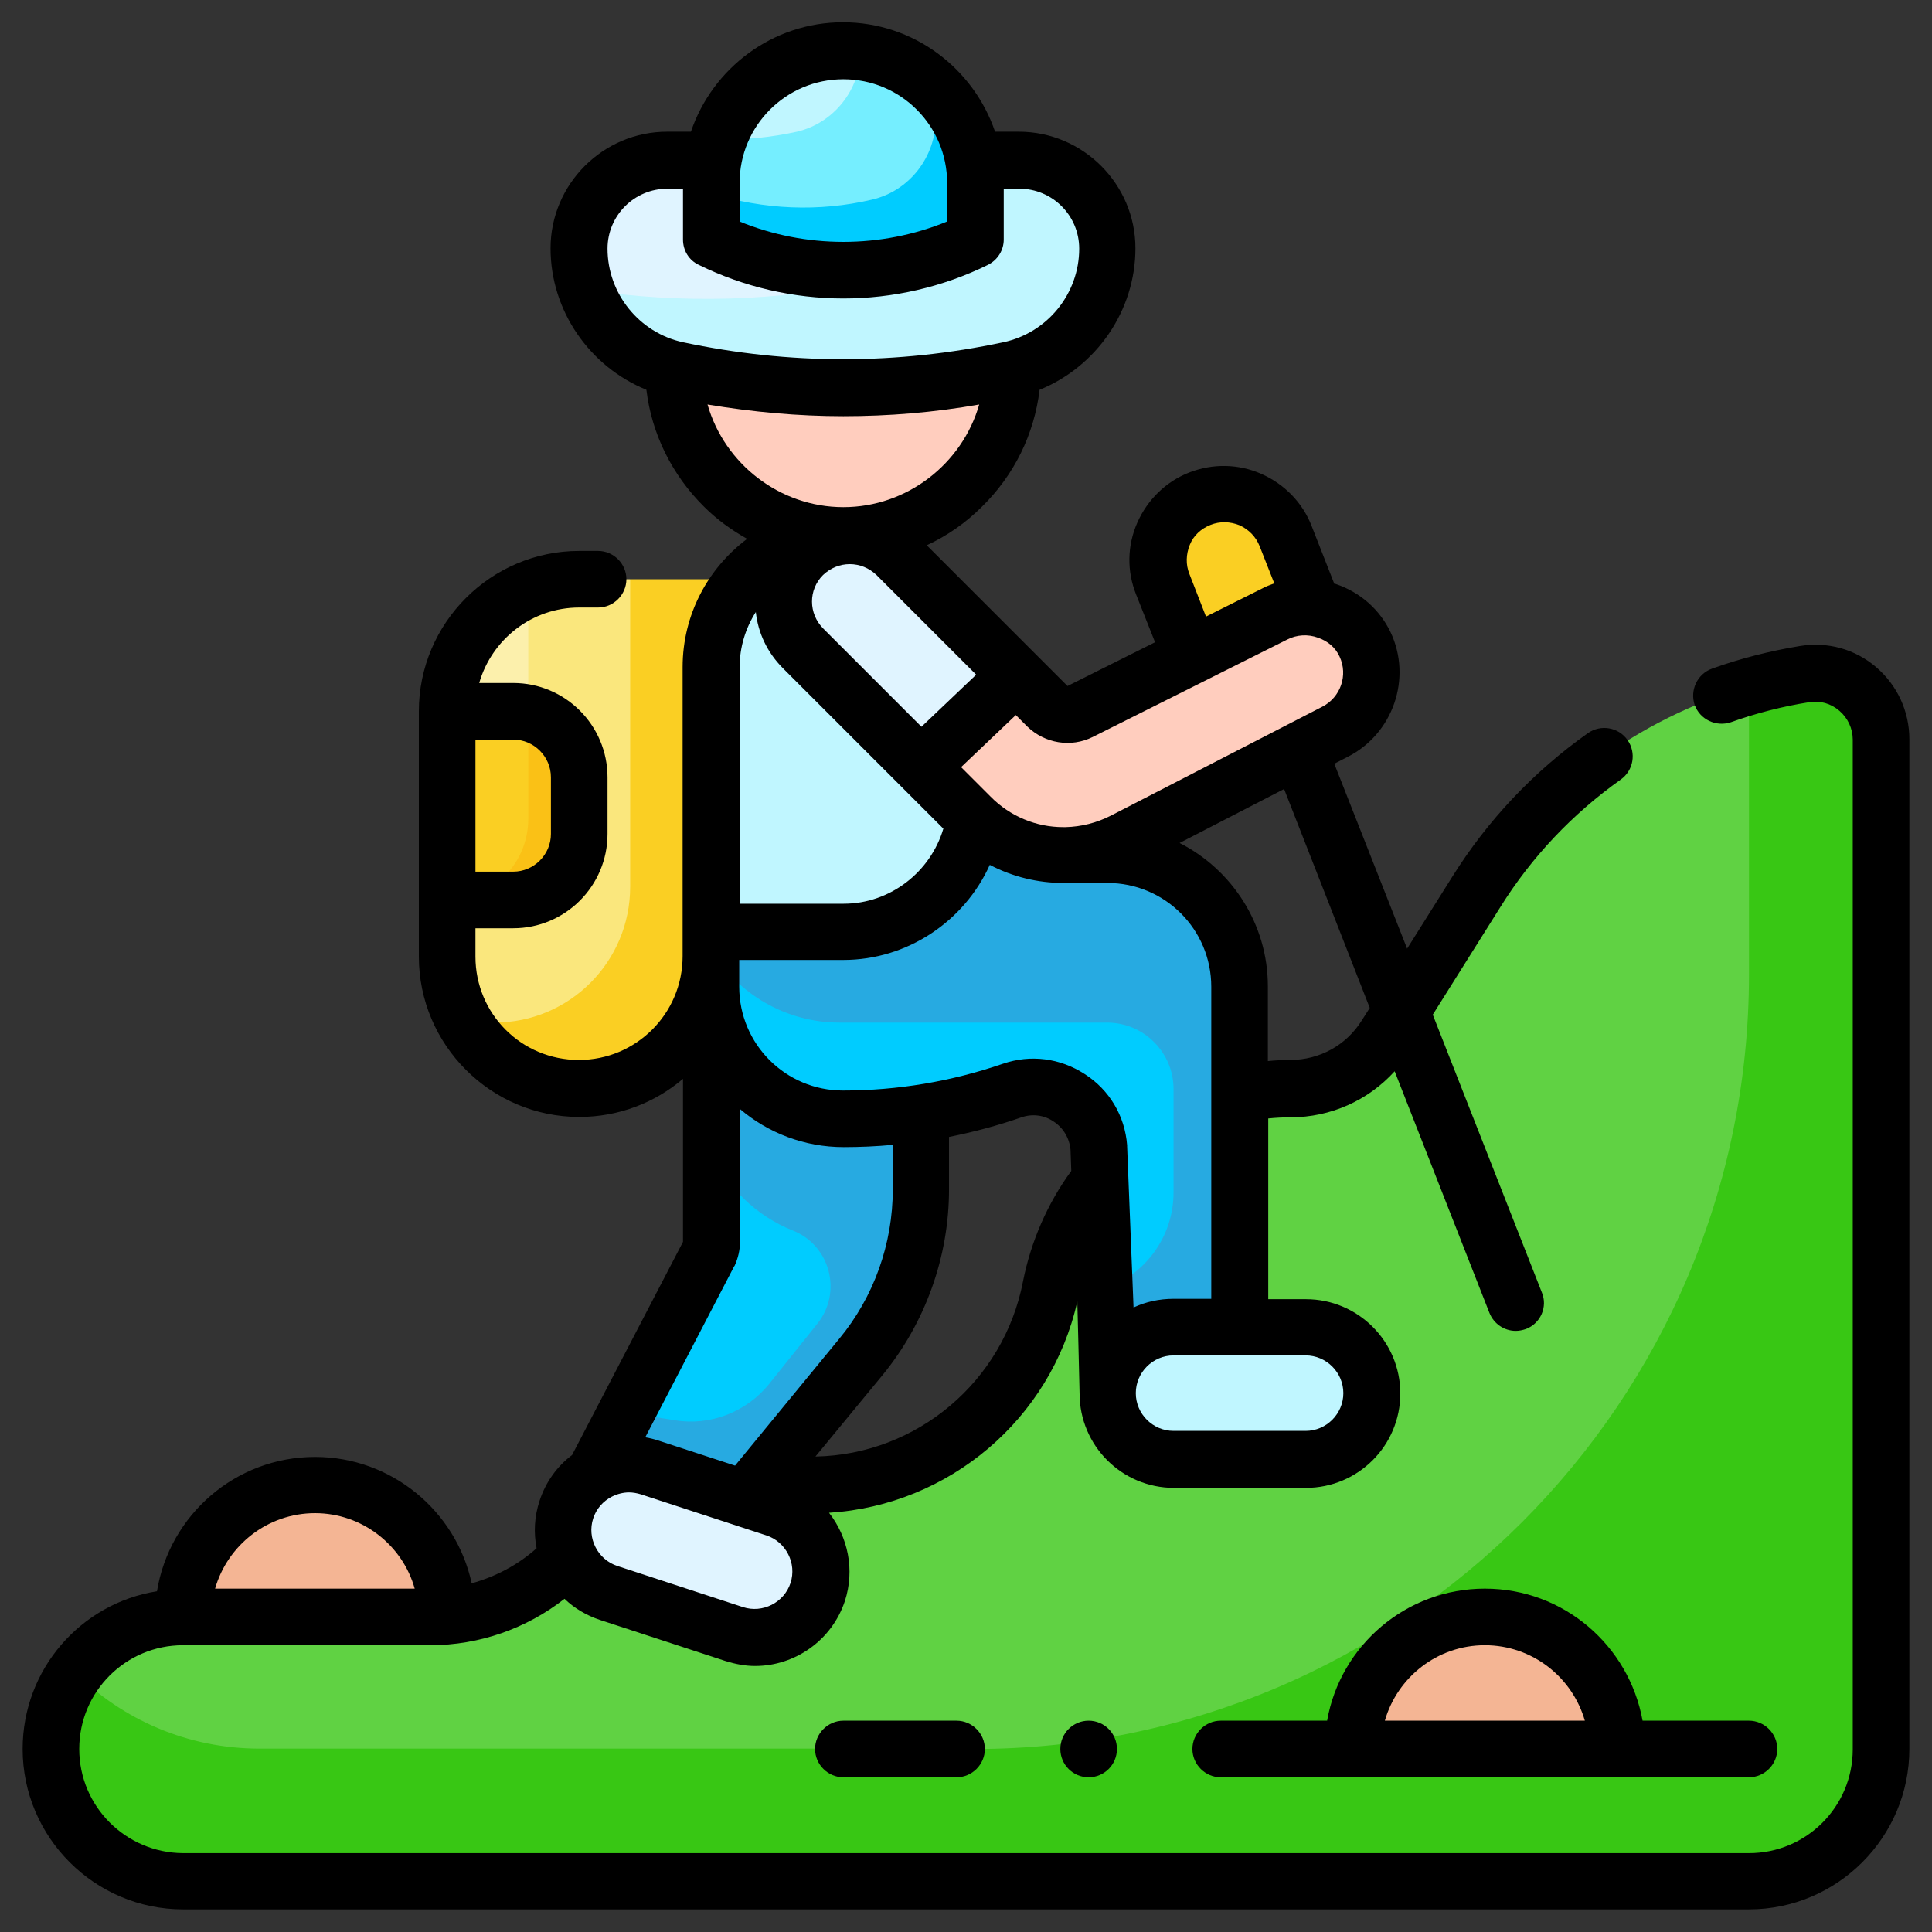 <svg height="512" width="512" xmlns="http://www.w3.org/2000/svg">
    <rect width="100%" height="100%" fill="#333333" stroke="none"/>
    <path d="M83.5 393.5c19.3 0 35 15.7 35 35V442h-70v-13.5c0-19.3 15.7-35 35-35z" fill="#f4b594"/>
    <path d="M498.5 195.9c0-10.7-9.6-19-20.2-17.3-5 .8-10 1.9-14.8 3.3L338 433 19.9 443.3c-4 5.7-6.4 12.7-6.4 20.2 0 19.3 15.7 35 35 35h415c19.3 0 35-15.7 35-35z" fill="#38c714"/>
    <path d="M258.2 463.5c113.4 0 205.3-91.9 205.3-205.3v-76.3c-29.6 8.5-55.4 27.6-72.2 54.3l-24 38.2c-5.5 8.7-15.1 14-25.4 14-31 0-57.6 22-63.4 52.5-5.8 30.5-32.4 52.5-63.4 52.5h-24.5c-14.7 0-28.9 6.2-38.5 17.4-9.5 11.2-23.5 17.6-38.2 17.6H48.5c-11.8 0-22.2 5.9-28.6 14.8 12.5 12.5 29.8 20.2 48.9 20.2h189.4z" fill="#60d243"/>
    <path d="M343.7 197.3c9-3.5 13.4-13.7 9.9-22.7L340.8 142c-3.5-9-13.7-13.4-22.7-9.9s-13.4 13.7-9.9 22.7l12.8 32.6c3.5 9 13.7 13.4 22.7 9.9zM167 153.5 122.6 270c5.9 11 17.5 18.5 30.9 18.5 19.3 0 35-15.7 35-35l14.5-100z" fill="#facf23"/>
    <path d="M131 271c19.9 0 36-16.1 36-36v-81.5h-13.5c-4.8 0-9.3 1-13.5 2.7l-21.5 82.3v15c0 6 1.5 11.6 4.1 16.5 2.7.7 5.5 1 8.4 1z" fill="#fae77d"/>
    <path d="M118.5 188.5v50c11.9-.3 21.5-10 21.5-22v-60.3c-12.6 5.3-21.5 17.8-21.5 32.3z" fill="#fcf0ac"/>
    <path d="M188.5 251.7v53.7L203 343l-37 31.2-12.5 24 30.1 15.6 44.5-54.2c10.3-12.5 15.9-28.2 15.9-44.4v-63.5z" fill="#27aae1"/>
    <path d="m203.8 366.8 12.8-16c6.7-8.3 3.4-20.8-6.5-24.7-9.8-3.9-17.4-11.5-21.6-20.7v23.8c0 1.1-.2 2.1-.7 3.1l-21.8 42 12.9 2.1c9.4 1.5 18.9-2.2 24.9-9.6z" fill="#0cf"/>
    <path d="M293.5 226.5h-105v25.2C203 280 221 280 221 280l81 9-9.4 52.6.9 24.9h35v-105c0-19.3-15.7-35-35-35z" fill="#27aae1"/>
    <path d="M311 316v-27.4c0-9.7-7.9-17.6-17.6-17.6h-70.9c-14.1 0-27-7.5-34-19.3v9.8c0 19.3 15.7 35 35 35 15.3 0 30.4-2.5 44.8-7.5 10.7-3.7 22 3.9 23 15.2l1.3 37.4C303.3 338 311 327.9 311 316z" fill="#0cf"/>
    <path d="M223.5 141.9c-19.3 0-35 15.7-35 35v70h35c19.3 0 35-15.7 35-35v-35c0-19.3-15.7-35-35-35z" fill="#c0f6ff"/>
    <path d="M223.5 141.9c24.9 0 45-20.1 45-45V82h-90v14.9c0 24.9 20.1 45 45 45zM361.8 170.7c-4.2-8.9-15.3-12.3-24-7.9l-51.5 25.8c-2.9 1.4-6.4.9-8.7-1.4l-8.3-8.3L248 181l-4.1 22 13.3 13.3c10.8 10.8 27.2 13.3 40.8 6.4l55.9-28.8c8.5-4.3 12-14.7 7.9-23.2z" fill="#ffcdbe"/>
    <path d="M237.5 147.1c-6.8-6.8-17.9-6.8-24.7 0-6.8 6.8-6.8 17.9 0 24.7L244 203l25.4-24.1z" fill="#e0f4ff"/>
    <path d="M270.1 42.5H257L155.4 76.8c3.7 10.6 12.7 18.8 24.1 21.2 29 6.2 59 6.2 88 0 15.2-3.2 26-16.7 26-32.2 0-12.8-10.5-23.3-23.4-23.3z" fill="#c0f6ff"/>
    <path d="M231 74.6c15.1-3.2 26-16.6 26-32.1h-80.1c-12.9 0-23.4 10.5-23.4 23.4 0 3.8.7 7.5 1.9 10.9 25.1 3.8 50.7 3.1 75.6-2.2z" fill="#e0f4ff"/>
    <path d="m246.9 22.4-58.4 28.7v8c0 3.1 1.9 5.8 4.7 7 19.4 8 41.2 8 60.6 0 2.8-1.2 4.7-3.9 4.7-7V48.5c0-10.4-4.5-19.7-11.6-26.1z" fill="#0cf"/>
    <path d="M231.1 52.9C241 50.6 248 41.6 248 31.3c0-3.1-.4-6.1-1.1-8.9-5.1-4.6-11.7-7.7-18.9-8.6L190.5 37c-1.3 3.6-2 7.5-2 11.6v2.6c13.8 4.4 28.6 5 42.6 1.7z" fill="#75eeff"/>
    <path d="M223.5 13.5c-15.3 0-28.3 9.8-33 23.4 6.9.2 13.9-.5 20.7-2 9.8-2.3 16.7-11.1 16.9-21.1-1.6-.2-3.1-.3-4.6-.3z" fill="#c0f6ff"/>
    <path d="M216.6 421.9c3-9.2-2-19.1-11.2-22.1l-33.3-10.9c-9.2-3-19.1 2-22.1 11.2s2 19.1 11.2 22.1l33.3 10.9c9.2 3 19.1-2 22.1-11.2z" fill="#e0f4ff"/>
    <path d="M363.5 369.2c0-9.7-7.8-17.5-17.5-17.5h-35c-9.7 0-17.5 7.8-17.5 17.5s7.8 17.5 17.5 17.5h35c9.7 0 17.5-7.8 17.5-17.5z" fill="#c0f6ff"/>
    <path d="M136 238.5h-17.5v-50H136c9.7 0 17.5 7.8 17.5 17.5v15c0 9.7-7.8 17.5-17.5 17.5z" fill="#fac116"/>
    <path d="M118.5 238.5v-50H140V217c0 11.9-9.6 21.5-21.5 21.5z" fill="#facf23"/>
    <path d="M393.5 428.5c19.3 0 35 15.7 35 35h-70c0-19.3 15.7-35 35-35z" fill="#f4b594"/>
    <path d="M497.2 176.8c-5.6-4.8-12.9-6.8-20.2-5.6-7.9 1.3-15.8 3.3-23.3 6-3.9 1.4-5.9 5.7-4.6 9.6 1.4 3.9 5.7 5.9 9.6 4.6 6.7-2.4 13.7-4.2 20.7-5.3 2.9-.5 5.8.3 8.1 2.3 2.2 1.9 3.5 4.7 3.5 7.6v267.6c0 15.2-12.3 27.5-27.5 27.5h-415C33.3 491 21 478.7 21 463.5S33.3 436 48.5 436H114c13 0 25.5-4.4 35.6-12.3 2.6 2.5 5.8 4.4 9.4 5.6l33.3 10.9c2.6.8 5.2 1.3 7.8 1.3 10.5 0 20.3-6.7 23.8-17.2 2.7-8.3.8-17-4.2-23.4 31.8-2 58.8-24.8 65.8-56 0 0 .6 23.4.6 24.4 0 13.8 11.2 25 25 25h35c13.8 0 25-11.2 25-25s-11.2-25-25-25h-10v-47.9c2-.2 4-.3 5.9-.3 10.7 0 20.6-4.5 27.6-12.2l25.1 64c1.2 3 4 4.8 7 4.8.9 0 1.8-.2 2.7-.5 3.9-1.5 5.8-5.9 4.2-9.7l-28.9-73.6 17.9-28.5c8.3-13.3 19.1-24.7 31.9-33.8 3.4-2.4 4.2-7.1 1.8-10.5s-7.1-4.2-10.5-1.8c-14.4 10.2-26.5 23-35.9 38l-12 19.1-19.3-49 3.5-1.8c12.1-6.1 17.2-20.9 11.4-33.1-2.9-6-8-10.5-14.4-12.7-.2-.1-.3-.1-.5-.1l-6-15.3c-2.4-6.2-7.2-11.1-13.3-13.8s-12.9-2.8-19.1-.4-11.1 7.2-13.8 13.3-2.8 12.9-.3 19.1l5 12.6-23.2 11.6-37.3-37.3c5.4-2.5 10.3-5.9 14.6-10.2 8.6-8.4 13.9-19.3 15.3-31 15-6.1 25.4-20.9 25.4-37.5 0-17-13.9-30.9-30.9-30.9h-6.3c-5.7-16.8-21.6-29-40.3-29s-34.6 12.2-40.3 29h-6.3c-17 0-30.9 13.9-30.9 30.9 0 16.6 10.4 31.4 25.4 37.5 1.4 11.7 6.8 22.6 15.3 31 3.4 3.4 7.3 6.2 11.4 8.5-10.4 7.8-17.1 20.1-17.1 34v76.6c0 15.2-12.3 27.5-27.5 27.5S126 268.7 126 253.5V246h10c13.8 0 25-11.2 25-25v-15c0-13.8-11.2-25-25-25h-9c3.3-11.5 13.9-20 26.5-20h5c4.1 0 7.5-3.4 7.5-7.5s-3.4-7.5-7.5-7.5h-5c-23.4 0-42.5 19.1-42.5 42.5v65c0 23.4 19.1 42.5 42.5 42.5 10.5 0 20.1-3.8 27.5-10.1v43.2l-29.4 56.5c-4 3-7 7.2-8.6 12.1-1.4 4.2-1.6 8.5-.8 12.6-4.9 4.4-10.8 7.5-17.2 9.3-4.1-19.1-21.2-33.5-41.5-33.5-21.1 0-38.6 15.4-41.9 35.6C21.4 424.9 6 442.4 6 463.5 6 486.9 25.1 506 48.5 506h415c23.4 0 42.5-19.1 42.5-42.5V195.9c0-7.4-3.2-14.3-8.8-19.1zM126 196h10c5.5 0 10 4.5 10 10v15c0 5.5-4.5 10-10 10h-10zm145.1 143.6c-5.1 26.5-28.1 45.9-55 46.4l17.8-21.6c11.3-13.8 17.6-31.3 17.6-49.2v-13.9c6.5-1.3 12.9-3 19.2-5.2 2.9-1 6-.6 8.5 1.1 2.6 1.7 4.2 4.4 4.5 7.5l.2 5.6c-6.3 8.6-10.7 18.7-12.8 29.3zm74.9 19.6c5.5 0 10 4.5 10 10s-4.5 10-10 10h-35c-5.5 0-10-4.5-10-10s4.5-10 10-10zm17-92.1-2.1 3.3c-4.1 6.6-11.2 10.5-19 10.5-2 0-4 .1-5.9.3v-19.8c0-16.6-9.6-31-23.4-38l27.7-14.3zm-47.8-115c-1-2.5-.9-5.2.1-7.7s3-4.3 5.5-5.3 5.2-.9 7.7.1c2.4 1.1 4.3 3 5.3 5.5l3.9 9.9c-1.1.4-2.2.8-3.3 1.4l-14.8 7.4zm-25.6 43.2 51.5-25.8c2.5-1.3 5.5-1.5 8.2-.5 2.6.9 4.6 2.6 5.7 5 2.3 4.9.3 10.8-4.6 13.3l-55.9 28.8c-3.9 2-8 3-12.1 3.1h-.7c-7 0-14-2.8-19.2-8.1l-7.8-7.8 14.5-13.8 3.1 3.1c4.6 4.4 11.5 5.6 17.3 2.7zm-71.5-42.9c2-1.9 4.5-2.9 7.1-2.9s5.1 1 7.1 2.9l26.4 26.4-14.5 13.8-26-26c-4-4-4-10.3-.1-14.2zM196 48.5c0-15.2 12.3-27.5 27.5-27.5S251 33.3 251 48.5v10.2c-17.5 7.2-37.5 7.2-55 0zm-35 17.4c0-8.8 7.1-15.9 15.9-15.9h4.1v13.5c0 2.9 1.6 5.5 4.2 6.7 12 5.9 25.2 8.9 38.3 8.9s26.3-3 38.3-8.9c2.6-1.3 4.2-3.9 4.2-6.7V50h4.1c8.8 0 15.9 7.1 15.9 15.9 0 11.9-8.4 22.3-20.1 24.8-28.2 6-56.7 6-84.9 0-11.6-2.5-20-12.9-20-24.8zm26.5 41.3c12 2 24 3.1 36 3.1s24.1-1 36-3.1c-4.5 15.7-19.1 27.2-36 27.2s-31.5-11.5-36-27.2zm8.5 69.7c0-5.4 1.6-10.5 4.3-14.7.6 5.5 3 10.7 7.2 14.9l42.5 42.5c-3.4 11.5-14.1 19.9-26.4 19.9H196zm0 77.5h27.5c17 0 32.1-10.3 38.8-25.2 6.1 3.2 12.8 4.8 19.6 4.8h11.6c15.2 0 27.5 12.3 27.5 27.5v82.7h-10c-3.8 0-7.4.8-10.6 2.3l-1.7-42.7v-.3c-.6-7.8-4.7-14.7-11.3-18.9-6.5-4.2-14.3-5.2-21.6-2.7-13.7 4.7-27.9 7.1-42.4 7.1-15.2 0-27.5-12.3-27.5-27.5v-7.1zm-1.5 81.3c.1-.1.1-.2.2-.3.9-2 1.4-4.1 1.4-6.2v-35.3c7.4 6.3 17 10.1 27.5 10.1 4.4 0 8.7-.2 13-.6v11.8c0 14.4-5 28.5-14.2 39.6l-27.6 33.6-20.2-6.6c-1.2-.4-2.4-.7-3.6-.9zm-37.3 66.7c.8-2.5 2.6-4.6 5-5.8 1.4-.7 3-1.1 4.5-1.1 1 0 2.1.2 3.1.5l33.3 10.9c5.2 1.7 8.1 7.4 6.4 12.6s-7.4 8.1-12.6 6.4L163.6 415c-5.2-1.7-8.1-7.4-6.4-12.6zM83.5 401c12.5 0 23.2 8.5 26.4 20H57c3.3-11.5 13.9-20 26.5-20z"/>
    <path d="M463.5 456h-28.2c-3.6-19.9-20.9-35-41.8-35s-38.3 15.1-41.8 35h-28.2c-4.1 0-7.5 3.4-7.5 7.5s3.4 7.5 7.5 7.5h140c4.1 0 7.5-3.4 7.5-7.5s-3.4-7.5-7.5-7.5zm-96.5 0c3.3-11.5 13.9-20 26.5-20s23.2 8.5 26.5 20zM253.5 471h-30c-4.1 0-7.5-3.4-7.5-7.5s3.4-7.5 7.5-7.5h30c4.1 0 7.5 3.4 7.5 7.5s-3.4 7.5-7.5 7.5z"/>
    <circle cx="288.5" cy="463.5" r="7.5"/>
</svg>
